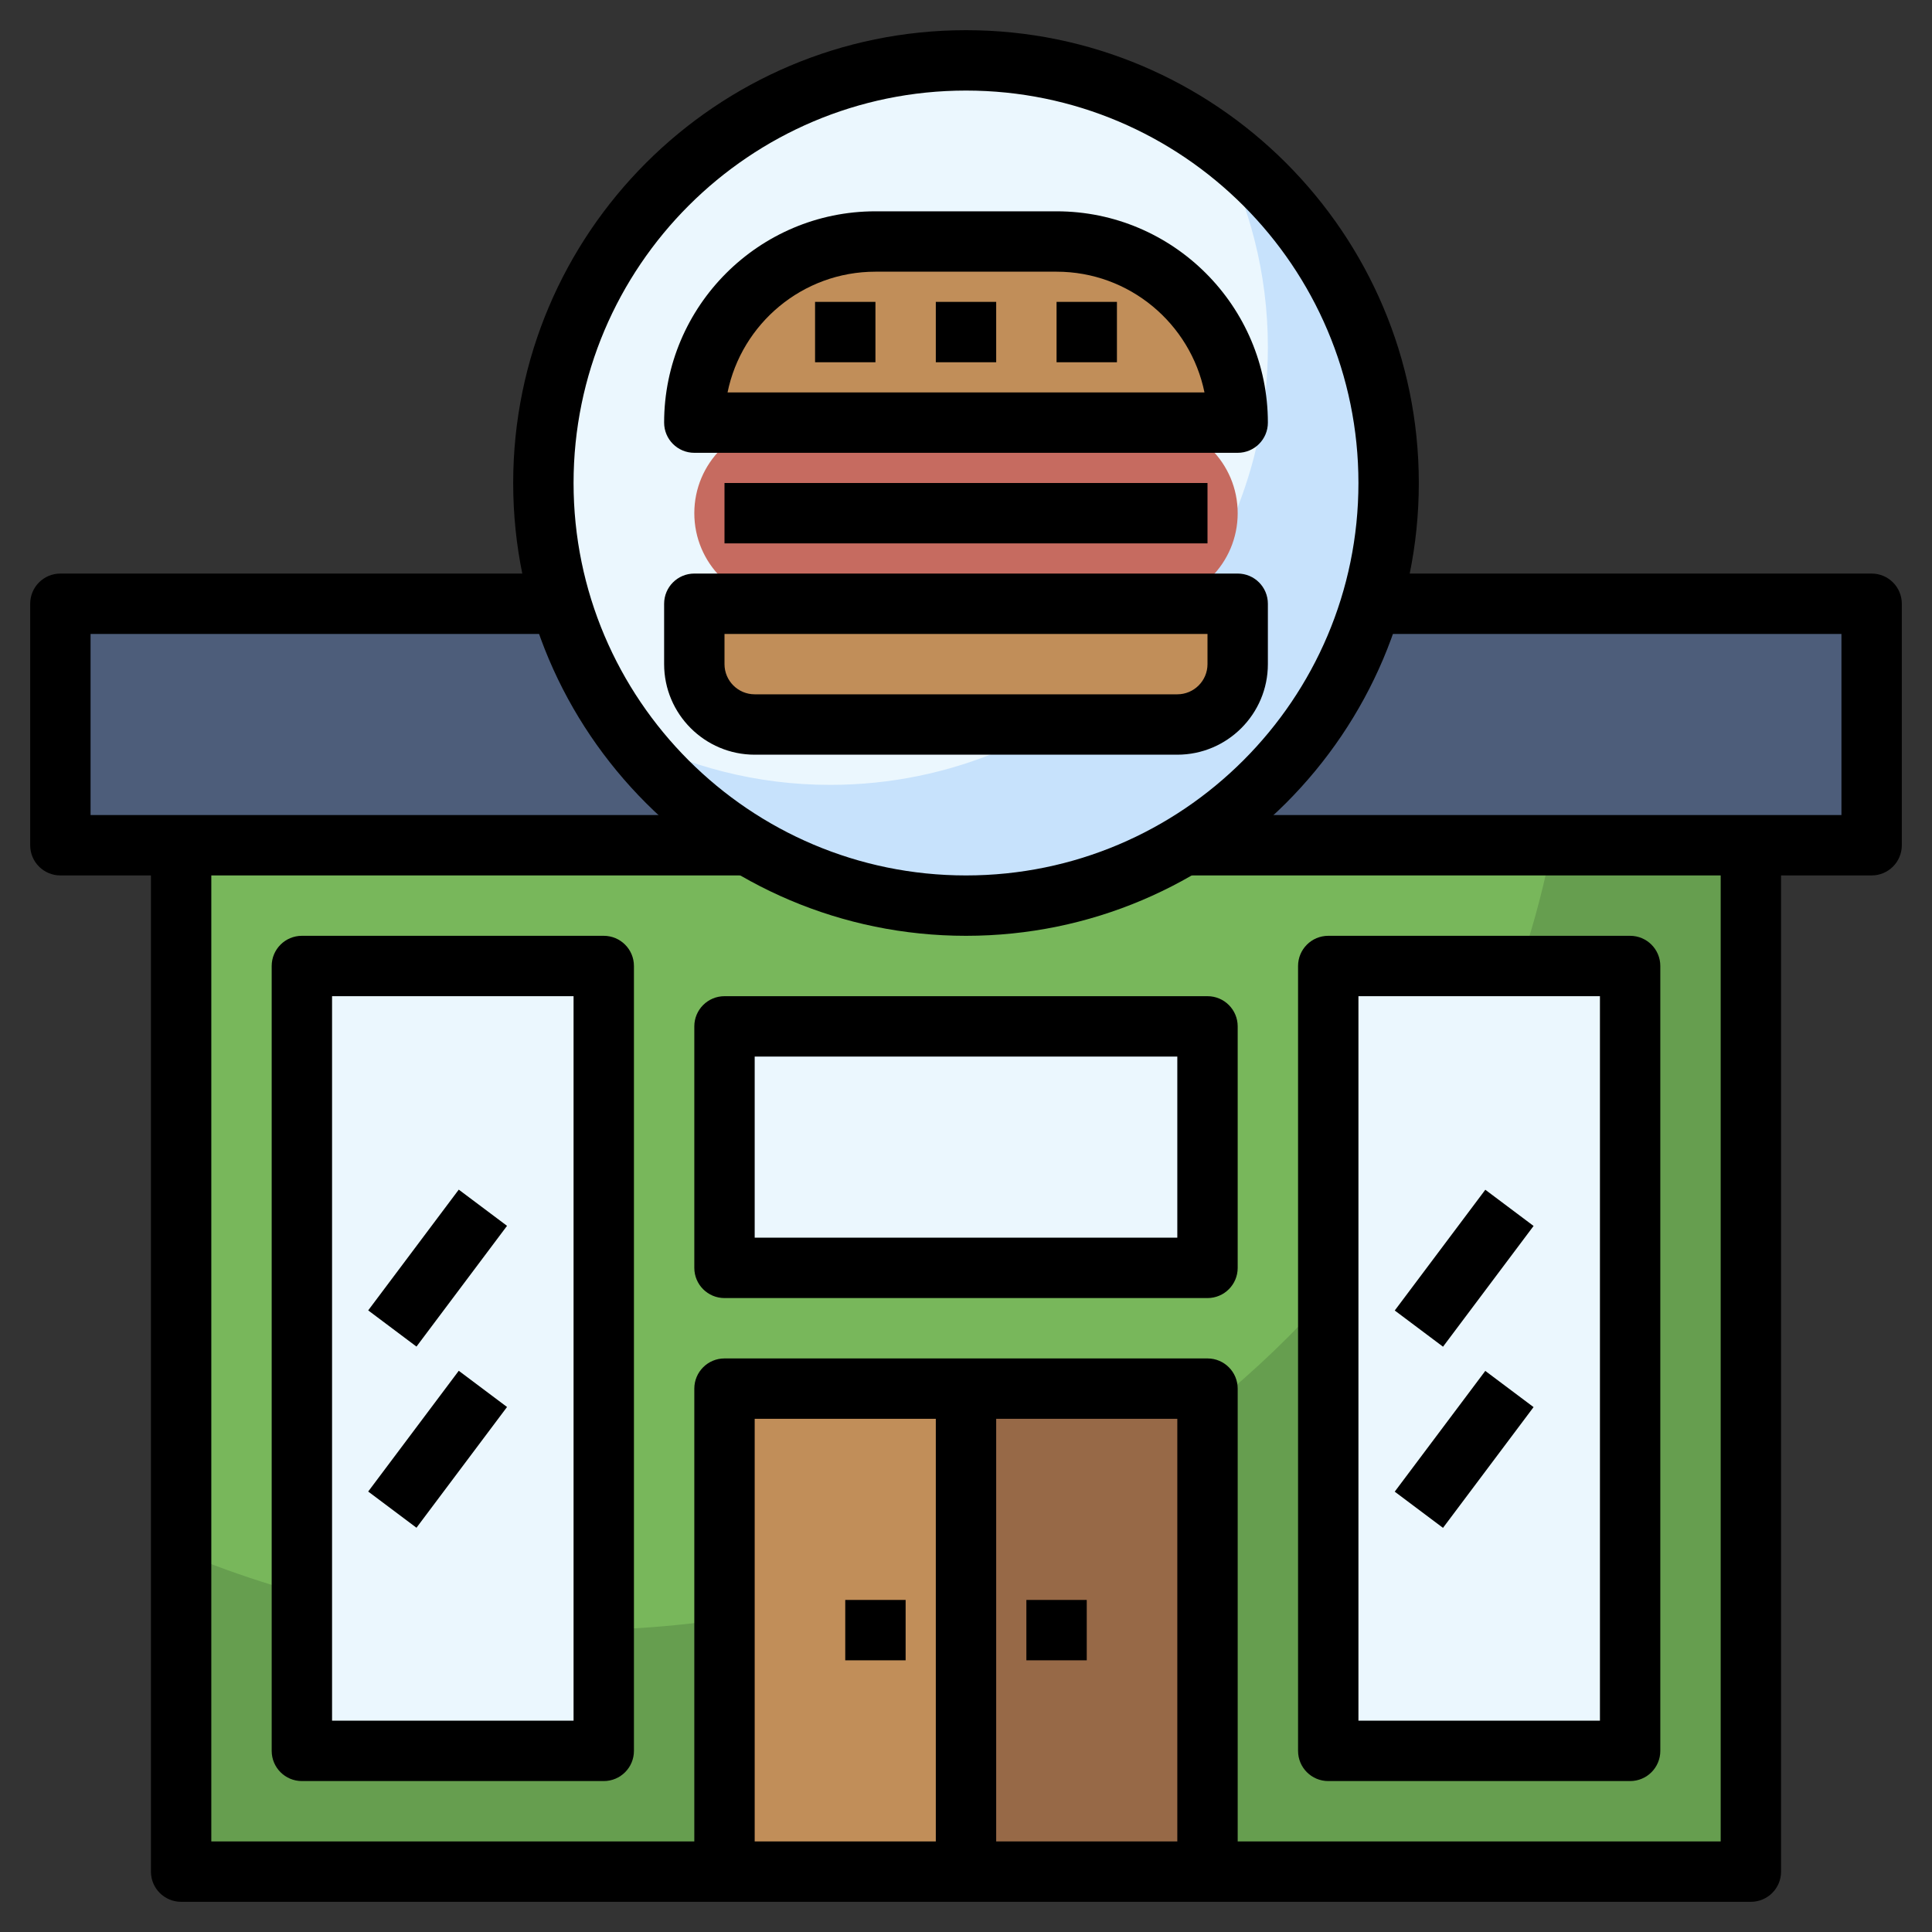 <?xml version="1.0"?>
<svg xmlns="http://www.w3.org/2000/svg" id="Layer_3" enable-background="new 0 0 64 64" height="512px" viewBox="0 0 64 64" width="512px" class=""><rect x="0" y="0" width="64" height="64" fill="#333333" stroke="none"/><g><g><g><path d="m58 28v34h-52v-34" fill="#669e4f" data-original="#669E4F" class=""/></g><g><path d="m6 28v23.417c3.99 1.661 8.383 2.583 13 2.583 16.11 0 29.515-11.196 32.412-26z" fill="#78b75b" data-original="#78B75B" class=""/></g><g><path d="m40 62v-16h-16v16" fill="#976947" data-original="#976947" class=""/></g><g><path d="m24 46h8v16h-8z" fill="#c18e59" data-original="#C18E59" class=""/></g><g><path d="m44 32h10v26h-10z" fill="#ebf7fe" data-original="#EBF7FE" class=""/></g><g><path d="m10 32h10v26h-10z" fill="#ebf7fe" data-original="#EBF7FE" class=""/></g><g><path d="m24 34h16v8h-16z" fill="#ebf7fe" data-original="#EBF7FE" class=""/></g><g><path d="m2 20h60v8h-60z" fill="#4d5d7a" data-original="#4D5D7A" class=""/></g><g><circle cx="32" cy="16" fill="#c7e2fc" r="14" data-original="#C7E2FC" class=""/></g><g><path d="m42 11.5c0-2.429-.605-4.715-1.661-6.726-2.331-1.735-5.21-2.774-8.339-2.774-7.732 0-14 6.268-14 14 0 3.129 1.039 6.008 2.774 8.339 2.011 1.056 4.297 1.661 6.726 1.661 8.008 0 14.5-6.492 14.5-14.5z" fill="#ebf7fe" data-original="#EBF7FE" class=""/></g><g><path d="m38 20h-12c-1.657 0-3-1.343-3-3 0-1.657 1.343-3 3-3h12c1.657 0 3 1.343 3 3 0 1.657-1.343 3-3 3z" fill="#c66b60" data-original="#C66B60"/></g><g><path d="m39 24h-14c-1.105 0-2-.895-2-2v-2h18v2c0 1.105-.895 2-2 2z" fill="#c18e59" data-original="#C18E59" class=""/></g><g><path d="m41 14h-18c0-3.314 2.686-6 6-6h6c3.314 0 6 2.686 6 6z" fill="#c18e59" data-original="#C18E59" class=""/></g><g><path d="m58 63h-52c-.552 0-1-.447-1-1v-34h2v33h50v-33h2v34c0 .553-.448 1-1 1z" data-original="#000000" class="active-path" style="fill:#000000"/></g><g><path d="m39 25h-14c-1.654 0-3-1.346-3-3v-2c0-.553.448-1 1-1h18c.552 0 1 .447 1 1v2c0 1.654-1.346 3-3 3zm-15-4v1c0 .552.449 1 1 1h14c.551 0 1-.448 1-1v-1z" data-original="#000000" class="active-path" style="fill:#000000"/></g><g><path d="m41 15h-18c-.552 0-1-.447-1-1 0-3.859 3.14-7 7-7h6c3.86 0 7 3.141 7 7 0 .553-.448 1-1 1zm-16.899-2h15.799c-.465-2.279-2.485-4-4.9-4h-6c-2.415 0-4.435 1.721-4.899 4z" data-original="#000000" class="active-path" style="fill:#000000"/></g><g><path d="m24 16h16v2h-16z" data-original="#000000" class="active-path" style="fill:#000000"/></g><g><path d="m32 31c-8.271 0-15-6.729-15-15s6.729-15 15-15 15 6.729 15 15-6.729 15-15 15zm0-28c-7.168 0-13 5.832-13 13s5.832 13 13 13 13-5.832 13-13-5.832-13-13-13z" data-original="#000000" class="active-path" style="fill:#000000"/></g><g><path d="m27 10h2v2h-2z" data-original="#000000" class="active-path" style="fill:#000000"/></g><g><path d="m31 10h2v2h-2z" data-original="#000000" class="active-path" style="fill:#000000"/></g><g><path d="m35 10h2v2h-2z" data-original="#000000" class="active-path" style="fill:#000000"/></g><g><path d="m62 29h-23v-2h22v-6h-16v-2h17c.552 0 1 .447 1 1v8c0 .553-.448 1-1 1z" data-original="#000000" class="active-path" style="fill:#000000"/></g><g><path d="m25 29h-23c-.552 0-1-.447-1-1v-8c0-.553.448-1 1-1h17v2h-16v6h22z" data-original="#000000" class="active-path" style="fill:#000000"/></g><g><path d="m41 62h-2v-15h-14v15h-2v-16c0-.553.448-1 1-1h16c.552 0 1 .447 1 1z" data-original="#000000" class="active-path" style="fill:#000000"/></g><g><path d="m31 46h2v16h-2z" data-original="#000000" class="active-path" style="fill:#000000"/></g><g><path d="m34 53h2v2h-2z" data-original="#000000" class="active-path" style="fill:#000000"/></g><g><path d="m28 53h2v2h-2z" data-original="#000000" class="active-path" style="fill:#000000"/></g><g><path d="m54 59h-10c-.552 0-1-.447-1-1v-26c0-.553.448-1 1-1h10c.552 0 1 .447 1 1v26c0 .553-.448 1-1 1zm-9-2h8v-24h-8z" data-original="#000000" class="active-path" style="fill:#000000"/></g><g><path d="m20 59h-10c-.552 0-1-.447-1-1v-26c0-.553.448-1 1-1h10c.552 0 1 .447 1 1v26c0 .553-.448 1-1 1zm-9-2h8v-24h-8z" data-original="#000000" class="active-path" style="fill:#000000"/></g><g><path d="m40 43h-16c-.552 0-1-.447-1-1v-8c0-.553.448-1 1-1h16c.552 0 1 .447 1 1v8c0 .553-.448 1-1 1zm-15-2h14v-6h-14z" data-original="#000000" class="active-path" style="fill:#000000"/></g><g><path d="m12 41h5v1.999h-5z" transform="matrix(.6 -.8 .8 .6 -27.803 28.408)" data-original="#000000" class="active-path" style="fill:#000000"/></g><g><path d="m12 47h5v1.999h-5z" transform="matrix(.6 -.8 .8 .6 -32.603 30.809)" data-original="#000000" class="active-path" style="fill:#000000"/></g><g><path d="m46 41h5v1.999h-5z" transform="matrix(.6 -.8 .8 .6 -14.197 55.612)" data-original="#000000" class="active-path" style="fill:#000000"/></g><g><path d="m46 47h5v1.999h-5z" transform="matrix(.6 -.8 .8 .6 -18.998 58.013)" data-original="#000000" class="active-path" style="fill:#000000"/></g></g></g> </svg>

